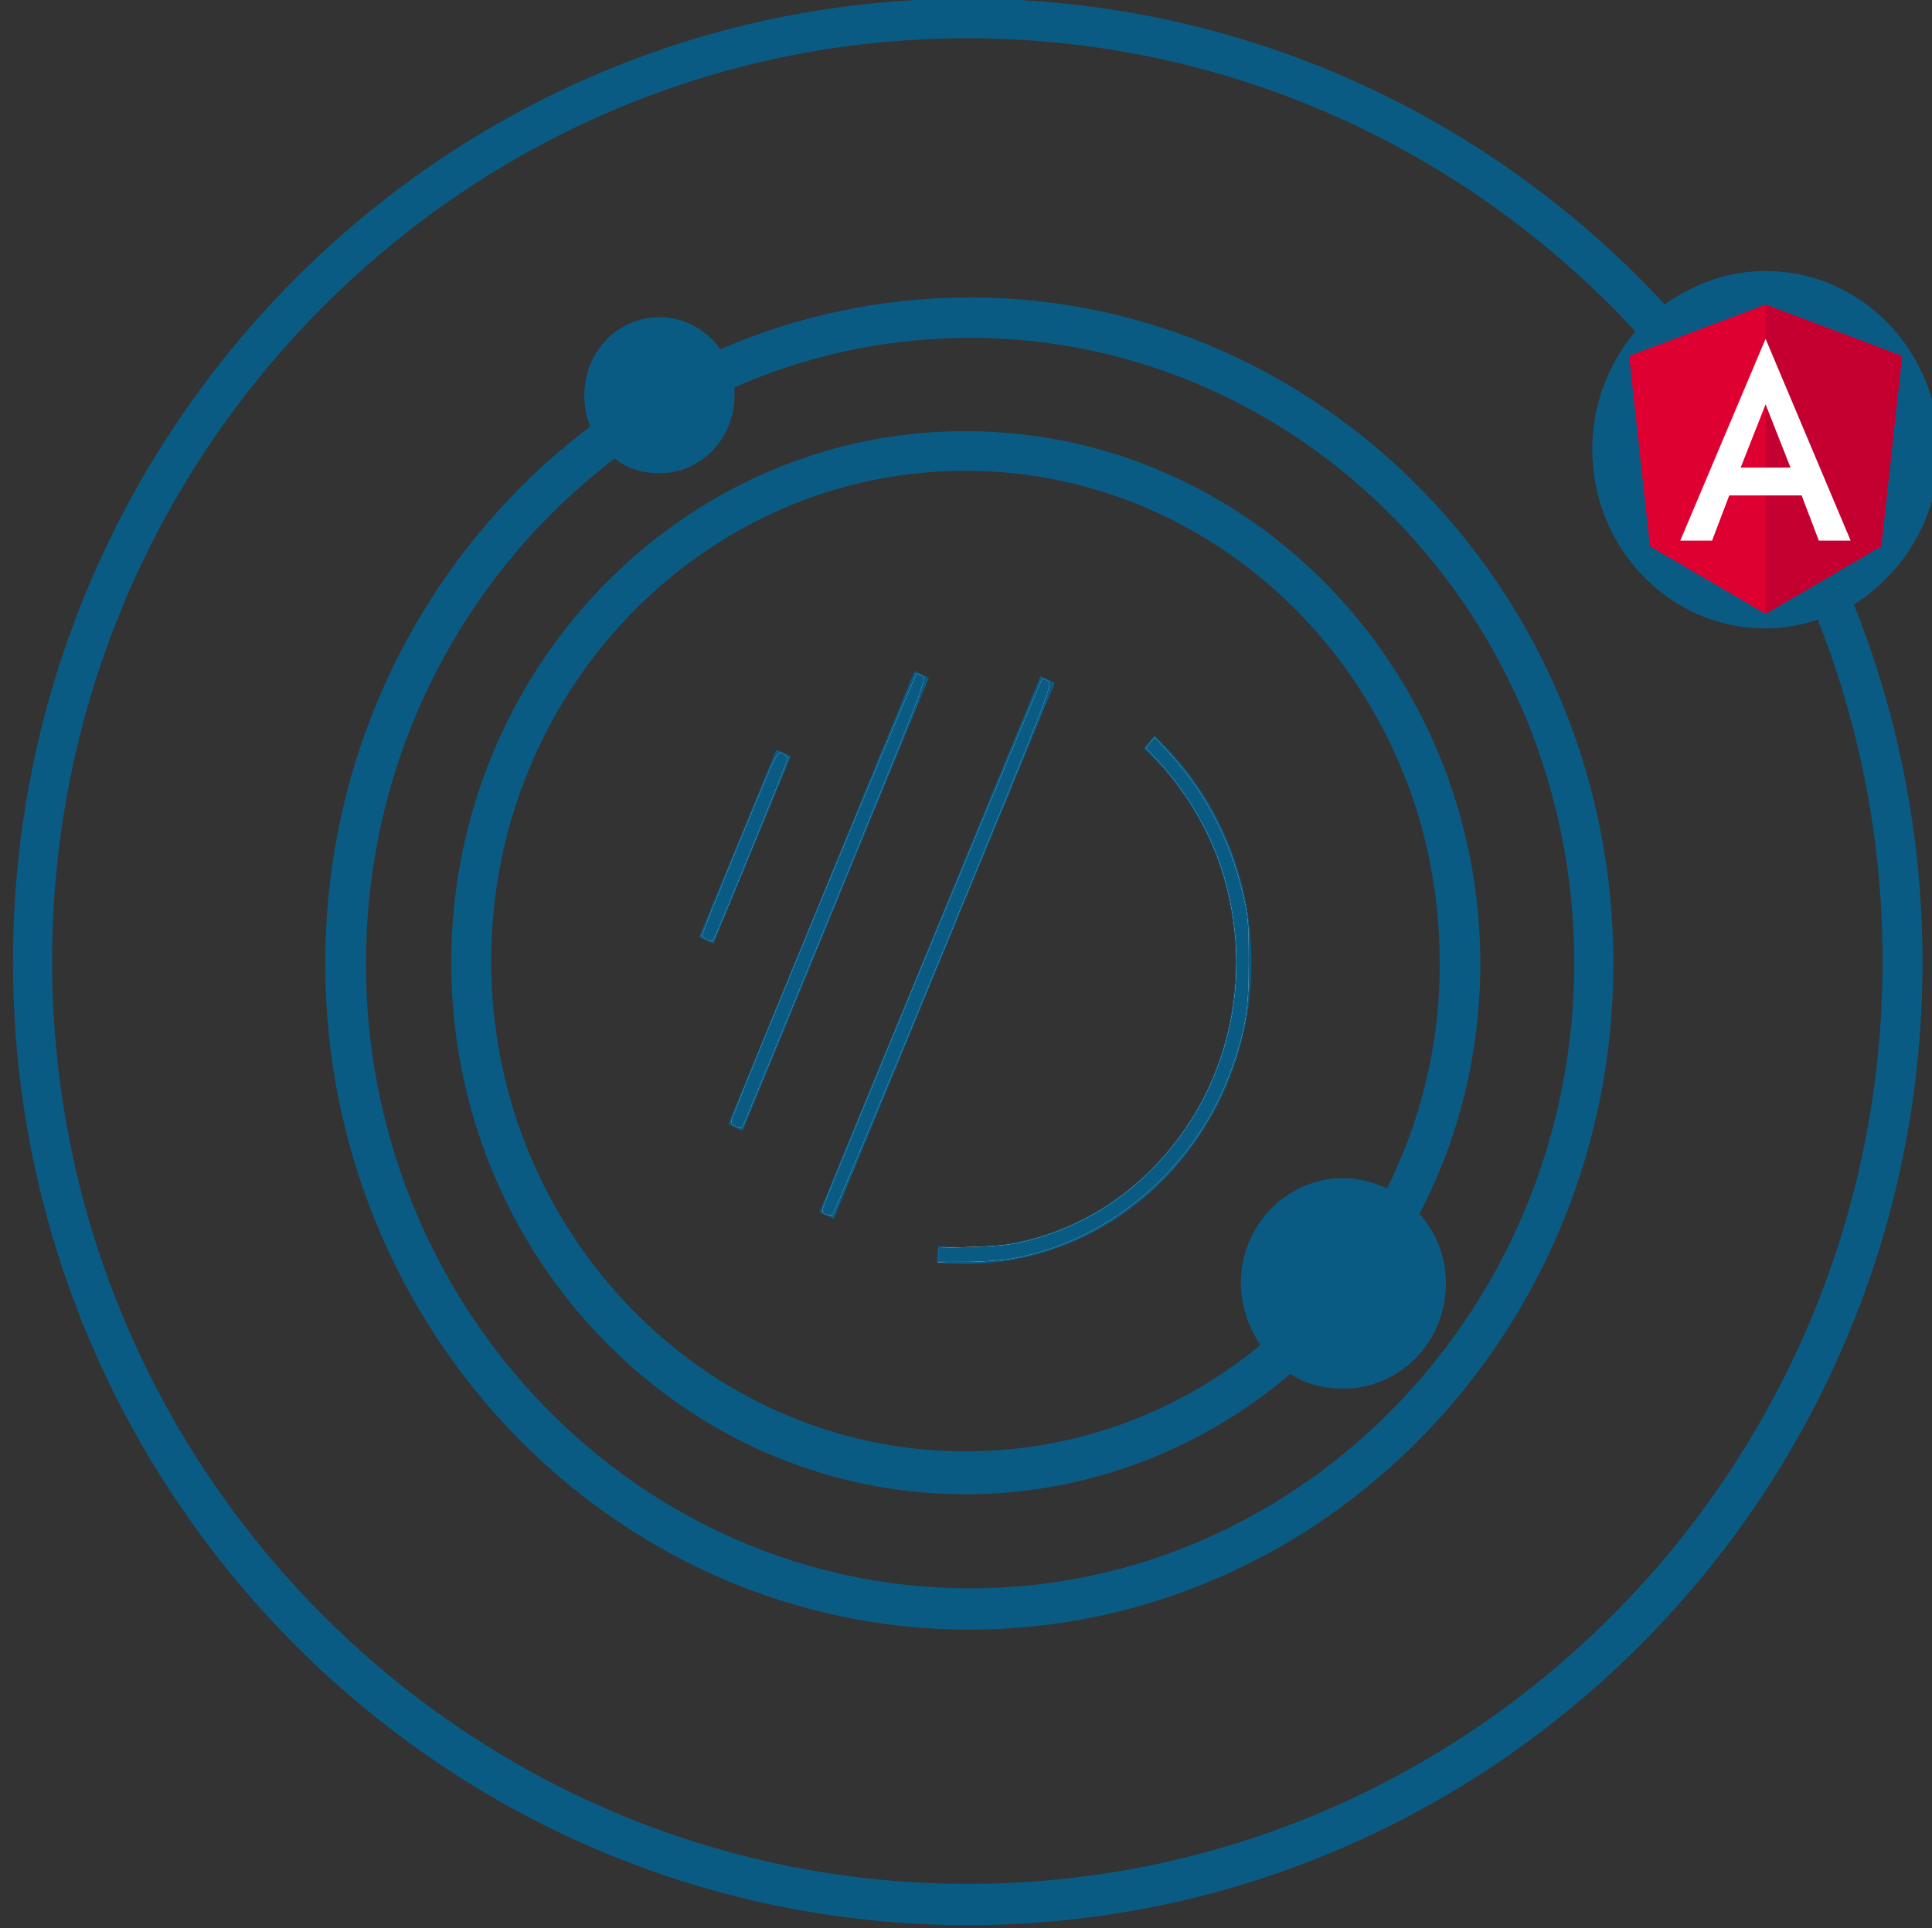 <?xml version="1.0" encoding="UTF-8" standalone="no"?>
<!-- Generator: Adobe Illustrator 22.1.0, SVG Export Plug-In . SVG Version: 6.00 Build 0)  -->

<svg
   version="1.1"
   id="Calque_1"
   x="0px"
   y="0px"
   viewBox="0 0 315.5 314.9"
   style="enable-background:new 0 0 315.5 314.9;"
   xml:space="preserve"
   sodipodi:docname="Oblique-galaxy.svg"
   inkscape:version="1.1.2 (0a00cf5339, 2022-02-04)"
   xmlns:inkscape="http://www.inkscape.org/namespaces/inkscape"
   xmlns:sodipodi="http://sodipodi.sourceforge.net/DTD/sodipodi-0.dtd"
   xmlns="http://www.w3.org/2000/svg"
   xmlns:svg="http://www.w3.org/2000/svg"
   xmlns:rdf="http://www.w3.org/1999/02/22-rdf-syntax-ns#"
   xmlns:cc="http://creativecommons.org/ns#"
   xmlns:dc="http://purl.org/dc/elements/1.1/"><rect x="0" y="0" width="315.5" height="314.9" fill="#333333" stroke="none"/><defs
   id="defs21"><linearGradient
     id="linearGradient32057"
     inkscape:swatch="gradient"><stop
       style="stop-color:#0a5b84;stop-opacity:1;"
       offset="0"
       id="stop32053" /><stop
       style="stop-color:#f9f9f9;stop-opacity:0;"
       offset="1"
       id="stop32055" /></linearGradient></defs><sodipodi:namedview
   id="namedview19"
   pagecolor="#505050"
   bordercolor="#eeeeee"
   borderopacity="1"
   inkscape:pageshadow="0"
   inkscape:pageopacity="0"
   inkscape:pagecheckerboard="0"
   showgrid="false"
   inkscape:zoom="2.7723087"
   inkscape:cx="-114.88619"
   inkscape:cy="101.17921"
   inkscape:window-width="5050"
   inkscape:window-height="1272"
   inkscape:window-x="0"
   inkscape:window-y="0"
   inkscape:window-maximized="1"
   inkscape:current-layer="g26418" />
<style
   type="text/css"
   id="style2">
	.st0{fill:#0A5B84;}
</style>
<title
   id="title4">Oblique-Logo-Dark</title>

<g
   inkscape:groupmode="layer"
   id="layer2"
   inkscape:label="galaxy"
   style="display:inline"
   sodipodi:insensitive="true"><g
     style="fill:#0a5b84;stroke:#0a5b84"
     id="g256"
     transform="matrix(1.278,0,0,1.348,-4.781,-17.476)"><g
       id="SVGRepo_bgCarrier-2"
       stroke-width="0" /><g
       id="SVGRepo_tracerCarrier-9"
       stroke-linecap="round"
       stroke-linejoin="round" /><g
       id="SVGRepo_iconCarrier-1"> <path
   d="m 127.1,65.7 c -36,0 -65.2,28.7 -65.2,63.9 0,35.2 29.2,63.9 65.2,63.9 15.7,0 30.2,-5.5 41.5,-14.7 1.9,1.3 4.2,1.9 6.8,1.9 7,0 12.6,-5.5 12.6,-12.2 0,-3.3 -1.3,-6.2 -3.5,-8.4 5.1,-9.1 7.9,-19.5 7.9,-30.5 -0.1,-35.3 -29.3,-63.9 -65.3,-63.9 z m 54.1,91.9 c -1.7,-0.8 -3.7,-1.4 -5.8,-1.4 -7,0 -12.6,5.5 -12.6,12.2 0,2.8 1.1,5.6 2.7,7.6 -10.4,8.3 -23.8,13.3 -38.4,13.3 -33.7,0 -61.1,-26.9 -61.1,-59.9 0,-33 27.4,-59.9 61.1,-59.9 33.7,0 61.1,26.9 61.1,59.9 0.1,10.2 -2.5,19.8 -7,28.2 z M 251,67.5 c 0,-11.7 -9.7,-21.2 -21.6,-21.2 -4.9,0 -9.3,1.6 -13,4.2 -22.2,-22.9 -53.9,-37.2 -89,-37.2 -67,0 -121.5,52.1 -121.5,116.2 0,64.1 54.5,116.2 121.5,116.2 67,0 121.5,-52.1 121.5,-116.2 0,-15.4 -3.2,-30.1 -8.9,-43.5 6.6,-3.8 11,-10.6 11,-18.5 z m -6.2,61.9 c 0,61.9 -52.6,112.3 -117.4,112.3 C 62.6,241.7 9.9,191.2 9.9,129.4 9.9,67.6 62.6,17.1 127.3,17.1 c 34,0 64.6,13.8 86.1,36 -3.5,3.8 -5.7,8.8 -5.7,14.3 0,11.7 9.7,21.2 21.6,21.2 2.4,0 4.7,-0.4 7,-1.2 5.5,13.1 8.5,27.2 8.5,42 z M 127.7,49.5 c -11.4,0 -22.3,2.3 -32.1,6.4 -1.6,-2.4 -4.4,-4 -7.6,-4 -5.1,0 -9.1,4 -9.1,9 0,1.4 0.3,2.7 0.9,3.9 -20.6,14.6 -34,38.2 -34,64.9 0,44.2 36.7,80.2 81.8,80.2 45.1,0 81.8,-36 81.8,-80.2 0,-44.2 -36.7,-80.2 -81.7,-80.2 z m 0,156.4 C 84.9,205.9 50,171.7 50,129.7 50,104.3 62.8,81.8 82.3,67.9 c 1.6,1.3 3.5,1.9 5.7,1.9 5.1,0 9.1,-4 9.1,-9 0,-0.4 0,-0.8 -0.1,-1.2 9.4,-4 19.8,-6.2 30.7,-6.2 42.8,0 77.7,34.2 77.7,76.2 0,42 -34.9,76.3 -77.7,76.3 z"
   id="path244"
   sodipodi:nodetypes="ssscssccscsscsssccsscsssscssssscsscsscsscsssssscsscsss" /> </g></g></g><g
   inkscape:groupmode="layer"
   id="g503"
   inkscape:label="oblique_logo copy"
   style="display:inline"
   sodipodi:insensitive="true"><g
     id="g501"
     transform="matrix(0.663,0,0,0.699,53.346,48.969)"><g
       id="g499"
       transform="matrix(1.46,0,0,1.46,-67.636,-75.924)"><rect
         x="-129.975"
         y="197.656"
         transform="rotate(-66.503)"
         class="st0"
         width="93.539"
         height="2.663"
         id="rect491"
         style="stroke-width:0.533" /><rect
         x="-123.407"
         y="177.793"
         transform="rotate(-66.57)"
         class="st0"
         width="79.044"
         height="2.663"
         id="rect493"
         style="stroke-width:0.533" /><rect
         x="-97.679"
         y="161.494"
         transform="rotate(-66.503)"
         class="st0"
         width="32.707"
         height="2.663"
         id="rect495"
         style="stroke-width:0.533" /><path
         class="st0"
         d="m 154.038,206.298 c -1.598,0 -3.249,-0.053 -4.794,-0.213 l 0.266,-2.663 c 1.491,0.16 3.036,0.213 4.581,0.213 25.195,0 45.597,-20.455 45.597,-45.65 0,-13.104 -5.646,-25.568 -15.501,-34.198 l 1.758,-2.024 c 20.028,17.578 21.999,48.1 4.368,68.129 -9.215,10.44 -22.426,16.406 -36.275,16.406 z"
         id="path497"
         style="stroke-width:0.533" /><path
         style="fill:#f9f9f9;stroke-width:0.384"
         d="m 149.496,204.844 v -1.107 l 6.052,-0.189 c 4.851,-0.151 6.801,-0.386 9.823,-1.183 7.728,-2.037 14.243,-5.64 19.998,-11.062 13.206,-12.442 17.77,-30.905 11.94,-48.312 -1.981,-5.916 -5.96,-12.321 -10.598,-17.062 l -2.173,-2.221 0.735,-0.862 0.735,-0.862 2.907,3.037 c 5.542,5.79 9.669,13.242 11.77,21.255 1.109,4.231 1.189,4.986 1.209,11.447 0.024,7.766 -0.516,10.984 -2.916,17.373 -5.833,15.528 -20.254,27.415 -36.752,30.292 -1.773,0.309 -5.363,0.562 -7.978,0.562 h -4.753 z"
         id="path561" /><path
         style="fill:#f9f9f9;stroke-width:0.384"
         d="m 130.537,198.375 c -0.509,-0.13 -0.644,-0.411 -0.484,-1.01 0.453,-1.698 36.653,-84.576 36.991,-84.689 0.194,-0.065 0.675,0.119 1.07,0.408 0.679,0.497 -0.274,2.808 -17.707,42.921 -10.134,23.318 -18.592,42.431 -18.795,42.473 -0.203,0.042 -0.687,-0.005 -1.075,-0.103 z"
         id="path600" /><path
         style="fill:#f9f9f9;stroke-width:0.384"
         d="m 115.376,184.315 c -0.484,-0.22 -0.83,-0.634 -0.769,-0.92 0.327,-1.526 30.918,-71.575 31.261,-71.583 0.224,-0.006 0.704,0.207 1.067,0.473 0.602,0.44 -0.69,3.597 -14.706,35.936 -8.451,19.499 -15.502,35.688 -15.669,35.974 -0.23,0.393 -0.519,0.423 -1.184,0.121 z"
         id="path639" /><path
         style="fill:#f9f9f9;stroke-width:0.721"
         d=""
         id="path678" /><path
         style="fill:#f9f9f9;stroke-width:0.384"
         d="m 110.492,154.376 c -0.423,-0.229 -0.825,-0.463 -0.895,-0.519 -0.07,-0.056 2.763,-6.761 6.294,-14.9 6.349,-14.634 6.43,-14.793 7.332,-14.383 0.501,0.228 0.911,0.577 0.911,0.775 0,0.442 -12.271,28.81 -12.622,29.179 -0.138,0.145 -0.597,0.077 -1.02,-0.153 z"
         id="path717" /><path
         style="fill:#b3b3b3;stroke-width:0.384"
         d="m 110.342,154.107 c -0.428,-0.271 0.514,-2.78 4.718,-12.579 6.205,-14.46 7.154,-16.421 8.029,-16.589 0.378,-0.073 0.66,0.11 0.66,0.427 0,0.305 -1.968,5.116 -4.374,10.692 -6.749,15.644 -7.986,18.4 -8.253,18.394 -0.136,-0.003 -0.487,-0.158 -0.781,-0.344 z"
         id="path832" /><path
         style="fill:#b3b3b3;stroke-width:0.384"
         d="m 115.35,184.089 c -0.349,-0.221 -0.427,-0.633 -0.237,-1.243 0.574,-1.839 17.912,-41.758 29.145,-67.105 1.433,-3.233 2.548,-4.519 2.548,-2.939 0,0.907 -3.969,10.354 -16.531,39.349 -11.127,25.684 -14.049,32.285 -14.283,32.274 -0.067,-0.003 -0.356,-0.155 -0.642,-0.336 z"
         id="path871" /><path
         style="fill:#b3b3b3;stroke-width:0.721"
         d=""
         id="path910" /><path
         style="fill:#b3b3b3;stroke-width:0.384"
         d="m 130.437,197.314 c 0.385,-1.533 25.922,-60.395 34.502,-79.526 2.037,-4.543 3.388,-6.284 2.872,-3.701 -0.441,2.207 -10.427,25.592 -27.739,64.964 -8.049,18.304 -8.486,19.214 -9.23,19.214 -0.492,0 -0.587,-0.223 -0.404,-0.951 z"
         id="path949" /><path
         style="fill:#b3b3b3;stroke-width:0.384"
         d="m 149.496,205.086 c 0,-0.86 0.193,-0.974 2.017,-1.193 1.11,-0.133 3.314,-0.247 4.9,-0.253 4.257,-0.016 7.735,-0.62 12.233,-2.126 7.124,-2.384 12.996,-6.081 18.336,-11.544 5.274,-5.395 9.572,-12.975 11.532,-20.335 1.355,-5.091 1.722,-13.954 0.797,-19.266 -1.59,-9.129 -5.263,-16.579 -11.715,-23.758 -2.5,-2.782 -2.694,-3.112 -2.137,-3.651 0.554,-0.536 0.861,-0.324 3.268,2.264 5.703,6.131 9.461,12.942 11.886,21.546 1.045,3.708 1.438,12.469 0.8,17.873 -1.766,14.977 -12.344,29.343 -26.746,36.326 -6.714,3.255 -11.324,4.377 -19.694,4.794 l -5.476,0.272 z"
         id="path988" /></g></g><path
     style="fill:none;stroke-width:0.51"
     d="m 134.222,207.423 c -11.252,-0.173 -16.907,-0.446 -17.599,-0.849 -1.319,-0.768 -3.51,-3.138 -4.401,-4.763 -0.528,-0.963 -0.773,-5.025 -0.997,-16.579 -0.163,-8.417 -0.607,-17.542 -0.986,-20.277 -0.577,-4.164 -0.578,-5.784 -0.007,-9.947 0.375,-2.736 0.819,-11.86 0.986,-20.277 0.256,-12.917 0.436,-15.542 1.151,-16.834 1.138,-2.055 3.406,-4.143 5.274,-4.853 1.095,-0.417 12.094,-0.583 38.692,-0.585 l 37.162,-0.003 2.368,1.218 c 1.629,0.838 2.847,1.993 3.903,3.701 l 1.535,2.482 0.365,16.109 c 0.201,8.86 0.565,17.888 0.809,20.063 0.253,2.247 0.253,5.66 0,7.907 -0.245,2.174 -0.609,11.203 -0.809,20.063 l -0.365,16.109 -1.551,2.51 c -0.95,1.538 -2.334,2.931 -3.571,3.597 -1.953,1.052 -2.732,1.093 -23.7,1.275 -11.924,0.103 -29.141,0.073 -38.259,-0.067 z m 5.304,-2.742 c -11.046,-4.551 -19.638,-12.768 -24.93,-23.843 l -2.288,-4.787 -0.01,11.78 c -0.01,11.355 0.032,11.861 1.176,14.028 0.739,1.402 1.94,2.677 3.188,3.388 1.922,1.094 2.503,1.139 14.5,1.138 l 12.498,-0.001 -4.134,-1.703 z m 55.24,1.178 c 1.801,-0.682 3.579,-2.319 4.673,-4.302 0.706,-1.28 0.866,-3.495 0.978,-13.518 l 0.134,-11.988 -2.47,4.953 c -5.888,11.806 -15.178,20.247 -26.874,24.415 l -2.551,0.909 12.337,0.037 c 7.595,0.023 12.889,-0.172 13.773,-0.507 z m -31.942,-19.152 c 4.349,-1.29 7.572,-3.144 10.769,-6.193 3.631,-3.463 5.746,-6.693 7.339,-11.208 1.757,-4.979 1.757,-13.667 0,-18.646 -1.246,-3.532 -3.26,-6.967 -5.834,-9.951 -1.254,-1.454 -1.529,-1.573 -2.084,-0.904 -0.533,0.642 -0.304,1.152 1.375,3.06 8.899,10.11 8.264,25.896 -1.432,35.614 -5.204,5.216 -9.269,6.804 -19.224,7.511 -0.07,0.005 -0.128,0.353 -0.128,0.774 0,1.065 5.551,1.031 9.217,-0.057 z m -14.662,-12.314 c 5.721,-13.529 15.622,-37.853 15.966,-39.224 0.212,-0.846 0.084,-1.203 -0.433,-1.203 -0.423,0 -1.282,1.351 -2.027,3.188 -0.711,1.754 -5.226,12.678 -10.035,24.276 -4.809,11.598 -8.614,21.297 -8.456,21.553 0.158,0.255 0.483,0.464 0.721,0.464 0.239,0 2.157,-4.075 4.263,-9.055 z m -3.944,-18.573 c 7.83,-19.124 8.985,-22.364 7.968,-22.364 -0.291,0 -2.254,4.075 -4.362,9.055 -6.272,14.812 -13.091,31.612 -13.091,32.253 0,0.329 0.364,0.523 0.81,0.433 0.538,-0.11 3.449,-6.61 8.675,-19.375 z m -7.247,-5.851 c 2.531,-6.229 3.295,-8.633 2.878,-9.05 -0.778,-0.778 -0.985,-0.388 -4.641,8.709 -2.817,7.01 -3.242,8.824 -2.07,8.824 0.212,0 1.937,-3.817 3.832,-8.483 z m -19.299,-16.612 c 5.346,-8.265 13.214,-14.721 22.315,-18.312 l 3.672,-1.449 -12.453,-0.018 c -12.359,-0.017 -12.47,-0.008 -14.617,1.251 -1.443,0.846 -2.52,2.004 -3.233,3.477 -0.992,2.05 -1.068,3.052 -1.051,13.908 l 0.018,11.699 1.497,-3.458 c 0.823,-1.902 2.556,-5.096 3.852,-7.098 z m 82.605,-11.481 c -0.344,-2.887 -1.731,-5.323 -3.983,-6.993 -1.359,-1.008 -2.157,-1.074 -14.283,-1.194 l -12.844,-0.127 3.571,1.466 c 11.922,4.896 21.6,14.437 26.349,25.975 l 1.198,2.91 0.155,-9.692 c 0.085,-5.331 0.013,-10.886 -0.161,-12.345 z"
     id="path2270" /></g><g
   inkscape:groupmode="layer"
   id="g26424"
   inkscape:label="oblique_logo copy copy"
   style="display:inline"><g
     id="g26420"
     transform="matrix(0.663,0,0,0.699,53.346,48.969)"><g
       id="g26418"
       transform="matrix(1.46,0,0,1.46,-67.636,-75.924)"><path
         style="fill:#0a5b84;stroke-width:0.384;fill-opacity:1"
         d="m 149.496,204.844 v -1.107 l 6.052,-0.189 c 4.851,-0.151 6.801,-0.386 9.823,-1.183 7.728,-2.037 14.243,-5.64 19.998,-11.062 13.206,-12.442 17.77,-30.905 11.94,-48.312 -1.981,-5.916 -5.96,-12.321 -10.598,-17.062 l -2.173,-2.221 0.735,-0.862 0.735,-0.862 2.907,3.037 c 5.542,5.79 9.669,13.242 11.77,21.255 1.109,4.231 1.189,4.986 1.209,11.447 0.024,7.766 -0.516,10.984 -2.916,17.373 -5.833,15.528 -20.254,27.415 -36.752,30.292 -1.773,0.309 -5.363,0.562 -7.978,0.562 h -4.753 z"
         id="path26398" /><path
         style="fill:#0a5b84;stroke-width:0.384;fill-opacity:1"
         d="m 130.537,198.375 c -0.509,-0.13 -0.644,-0.411 -0.484,-1.01 0.453,-1.698 36.653,-84.576 36.991,-84.689 0.194,-0.065 0.675,0.119 1.07,0.408 0.679,0.497 -0.274,2.808 -17.707,42.921 -10.134,23.318 -18.592,42.431 -18.795,42.473 -0.203,0.042 -0.687,-0.005 -1.075,-0.103 z"
         id="path26400" /><path
         style="fill:#0a5b84;stroke-width:0.384;fill-opacity:1"
         d="m 115.376,184.315 c -0.484,-0.22 -0.83,-0.634 -0.769,-0.92 0.327,-1.526 30.918,-71.575 31.261,-71.583 0.224,-0.006 0.704,0.207 1.067,0.473 0.602,0.44 -0.69,3.597 -14.706,35.936 -8.451,19.499 -15.502,35.688 -15.669,35.974 -0.23,0.393 -0.519,0.423 -1.184,0.121 z"
         id="path26402" /><path
         style="fill:#0a5b84;stroke-width:0.384;fill-opacity:1"
         d="m 110.492,154.376 c -0.423,-0.229 -0.825,-0.463 -0.895,-0.519 -0.07,-0.056 2.763,-6.761 6.294,-14.9 6.349,-14.634 6.43,-14.793 7.332,-14.383 0.501,0.228 0.911,0.577 0.911,0.775 0,0.442 -12.271,28.81 -12.622,29.179 -0.138,0.145 -0.597,0.077 -1.02,-0.153 z"
         id="path26406" /></g></g></g><g
   id="layer3"
   inkscape:label="Angular"
   style="display:inline"
   inkscape:groupmode="layer"
   sodipodi:insensitive="true"><g
     id="frameworks-and-libraries/angular"
     stroke="none"
     stroke-width="1"
     fill="none"
     fill-rule="evenodd"
     transform="matrix(0.945,0,0,0.997,251.44,38.981)"><g
       id="container"
       transform="translate(2,2)"
       fill="#ffffff"
       fill-rule="nonzero"
       stroke="#78011e"
       stroke-width="2" /><g
       id="Angular_full_color_logo"
       transform="translate(13,11)"
       fill-rule="nonzero"><polygon
         id="Shape"
         fill="#dd0031"
         points="47.392,8.409 23.81,0 0.228,8.409 3.825,39.59 23.81,50.66 43.795,39.59 "
         transform="translate(2.222,-0.2)" /><polygon
         id="polygon268"
         fill="#c3002f"
         points="23.81,0 23.81,5.623 23.81,5.598 23.81,31.257 23.81,50.66 43.795,39.59 47.392,8.409 "
         transform="translate(2.222,-0.2)" /><path
         d="M 26.032,5.398 11.29,38.453 h 5.497 l 2.964,-7.396 h 12.513 l 2.964,7.396 h 5.497 z M 30.338,26.497 H 21.726 L 26.032,16.137 Z"
         id="path270"
         fill="#ffffff" /><path
         style="fill:none;stroke-width:0.055"
         d="M 11.393,38.309 C 11.538,37.928 26.002,5.538 26.028,5.537 c 0.031,-0.001 14.613,32.77 14.613,32.841 0,0.019 -1.213,0.034 -2.696,0.034 h -2.696 l -1.483,-3.696 -1.483,-3.696 -6.279,0.014 -6.279,0.014 -1.476,3.668 -1.476,3.668 -2.711,0.014 c -2.642,0.014 -2.71,0.012 -2.671,-0.09 z M 30.138,25.932 c -0.13,-0.311 -1.1,-2.644 -2.156,-5.185 -1.056,-2.541 -1.935,-4.619 -1.953,-4.619 -0.026,9.08e-4 -4.131,9.843 -4.285,10.273 -0.033,0.091 0.195,0.097 4.298,0.097 h 4.333 z"
         id="path1264" /><path
         style="fill:none;stroke-width:0.055"
         d="M 11.393,38.309 C 11.538,37.928 26.002,5.538 26.028,5.537 c 0.031,-0.001 14.613,32.77 14.613,32.841 0,0.019 -1.213,0.034 -2.696,0.034 h -2.696 l -1.483,-3.696 -1.483,-3.696 -6.279,0.014 -6.279,0.014 -1.476,3.668 -1.476,3.668 -2.711,0.014 c -2.642,0.014 -2.71,0.012 -2.671,-0.09 z M 30.138,25.932 c -0.13,-0.311 -1.1,-2.644 -2.156,-5.185 -1.056,-2.541 -1.935,-4.619 -1.953,-4.619 -0.026,9.08e-4 -4.131,9.843 -4.285,10.273 -0.033,0.091 0.195,0.097 4.298,0.097 h 4.333 z"
         id="path1340" /><path
         style="fill:none;stroke-width:0.055"
         d="M 11.393,38.309 C 11.538,37.928 26.002,5.538 26.028,5.537 c 0.031,-0.001 14.613,32.77 14.613,32.841 0,0.019 -1.213,0.034 -2.696,0.034 h -2.696 l -1.483,-3.696 -1.483,-3.696 -6.279,0.014 -6.279,0.014 -1.476,3.668 -1.476,3.668 -2.711,0.014 c -2.642,0.014 -2.71,0.012 -2.671,-0.09 z M 30.138,25.932 c -0.13,-0.311 -1.1,-2.644 -2.156,-5.185 -1.056,-2.541 -1.935,-4.619 -1.953,-4.619 -0.026,9.08e-4 -4.131,9.843 -4.285,10.273 -0.033,0.091 0.195,0.097 4.298,0.097 h 4.333 z"
         id="path1379" /><path
         style="fill:none;stroke-width:0.055"
         d="m 26.023,40.76 v -9.684 h 3.105 3.105 l 1.486,3.696 1.486,3.696 h 2.779 c 2.202,0 2.774,-0.014 2.751,-0.069 -0.016,-0.038 -3.332,-7.5 -7.37,-16.583 L 26.023,5.302 V 2.578 c 0,-1.988 0.017,-2.724 0.062,-2.724 0.034,0 1.17,0.396 2.524,0.879 2.862,1.022 8.676,3.096 15.88,5.664 3.461,1.234 5.089,1.839 5.089,1.891 1.8e-5,0.099 -3.519,30.638 -3.561,30.902 -0.031,0.197 -0.047,0.207 -1.807,1.182 -0.977,0.541 -2.545,1.41 -3.486,1.931 -0.941,0.521 -3.113,1.724 -4.827,2.672 -1.714,0.948 -3.328,1.843 -3.586,1.987 -0.258,0.145 -1.76,0.977 -3.337,1.849 -1.578,0.872 -2.887,1.596 -2.91,1.609 -0.023,0.013 -0.041,-4.334 -0.041,-9.661 z"
         id="path1418" /></g></g></g></svg>
